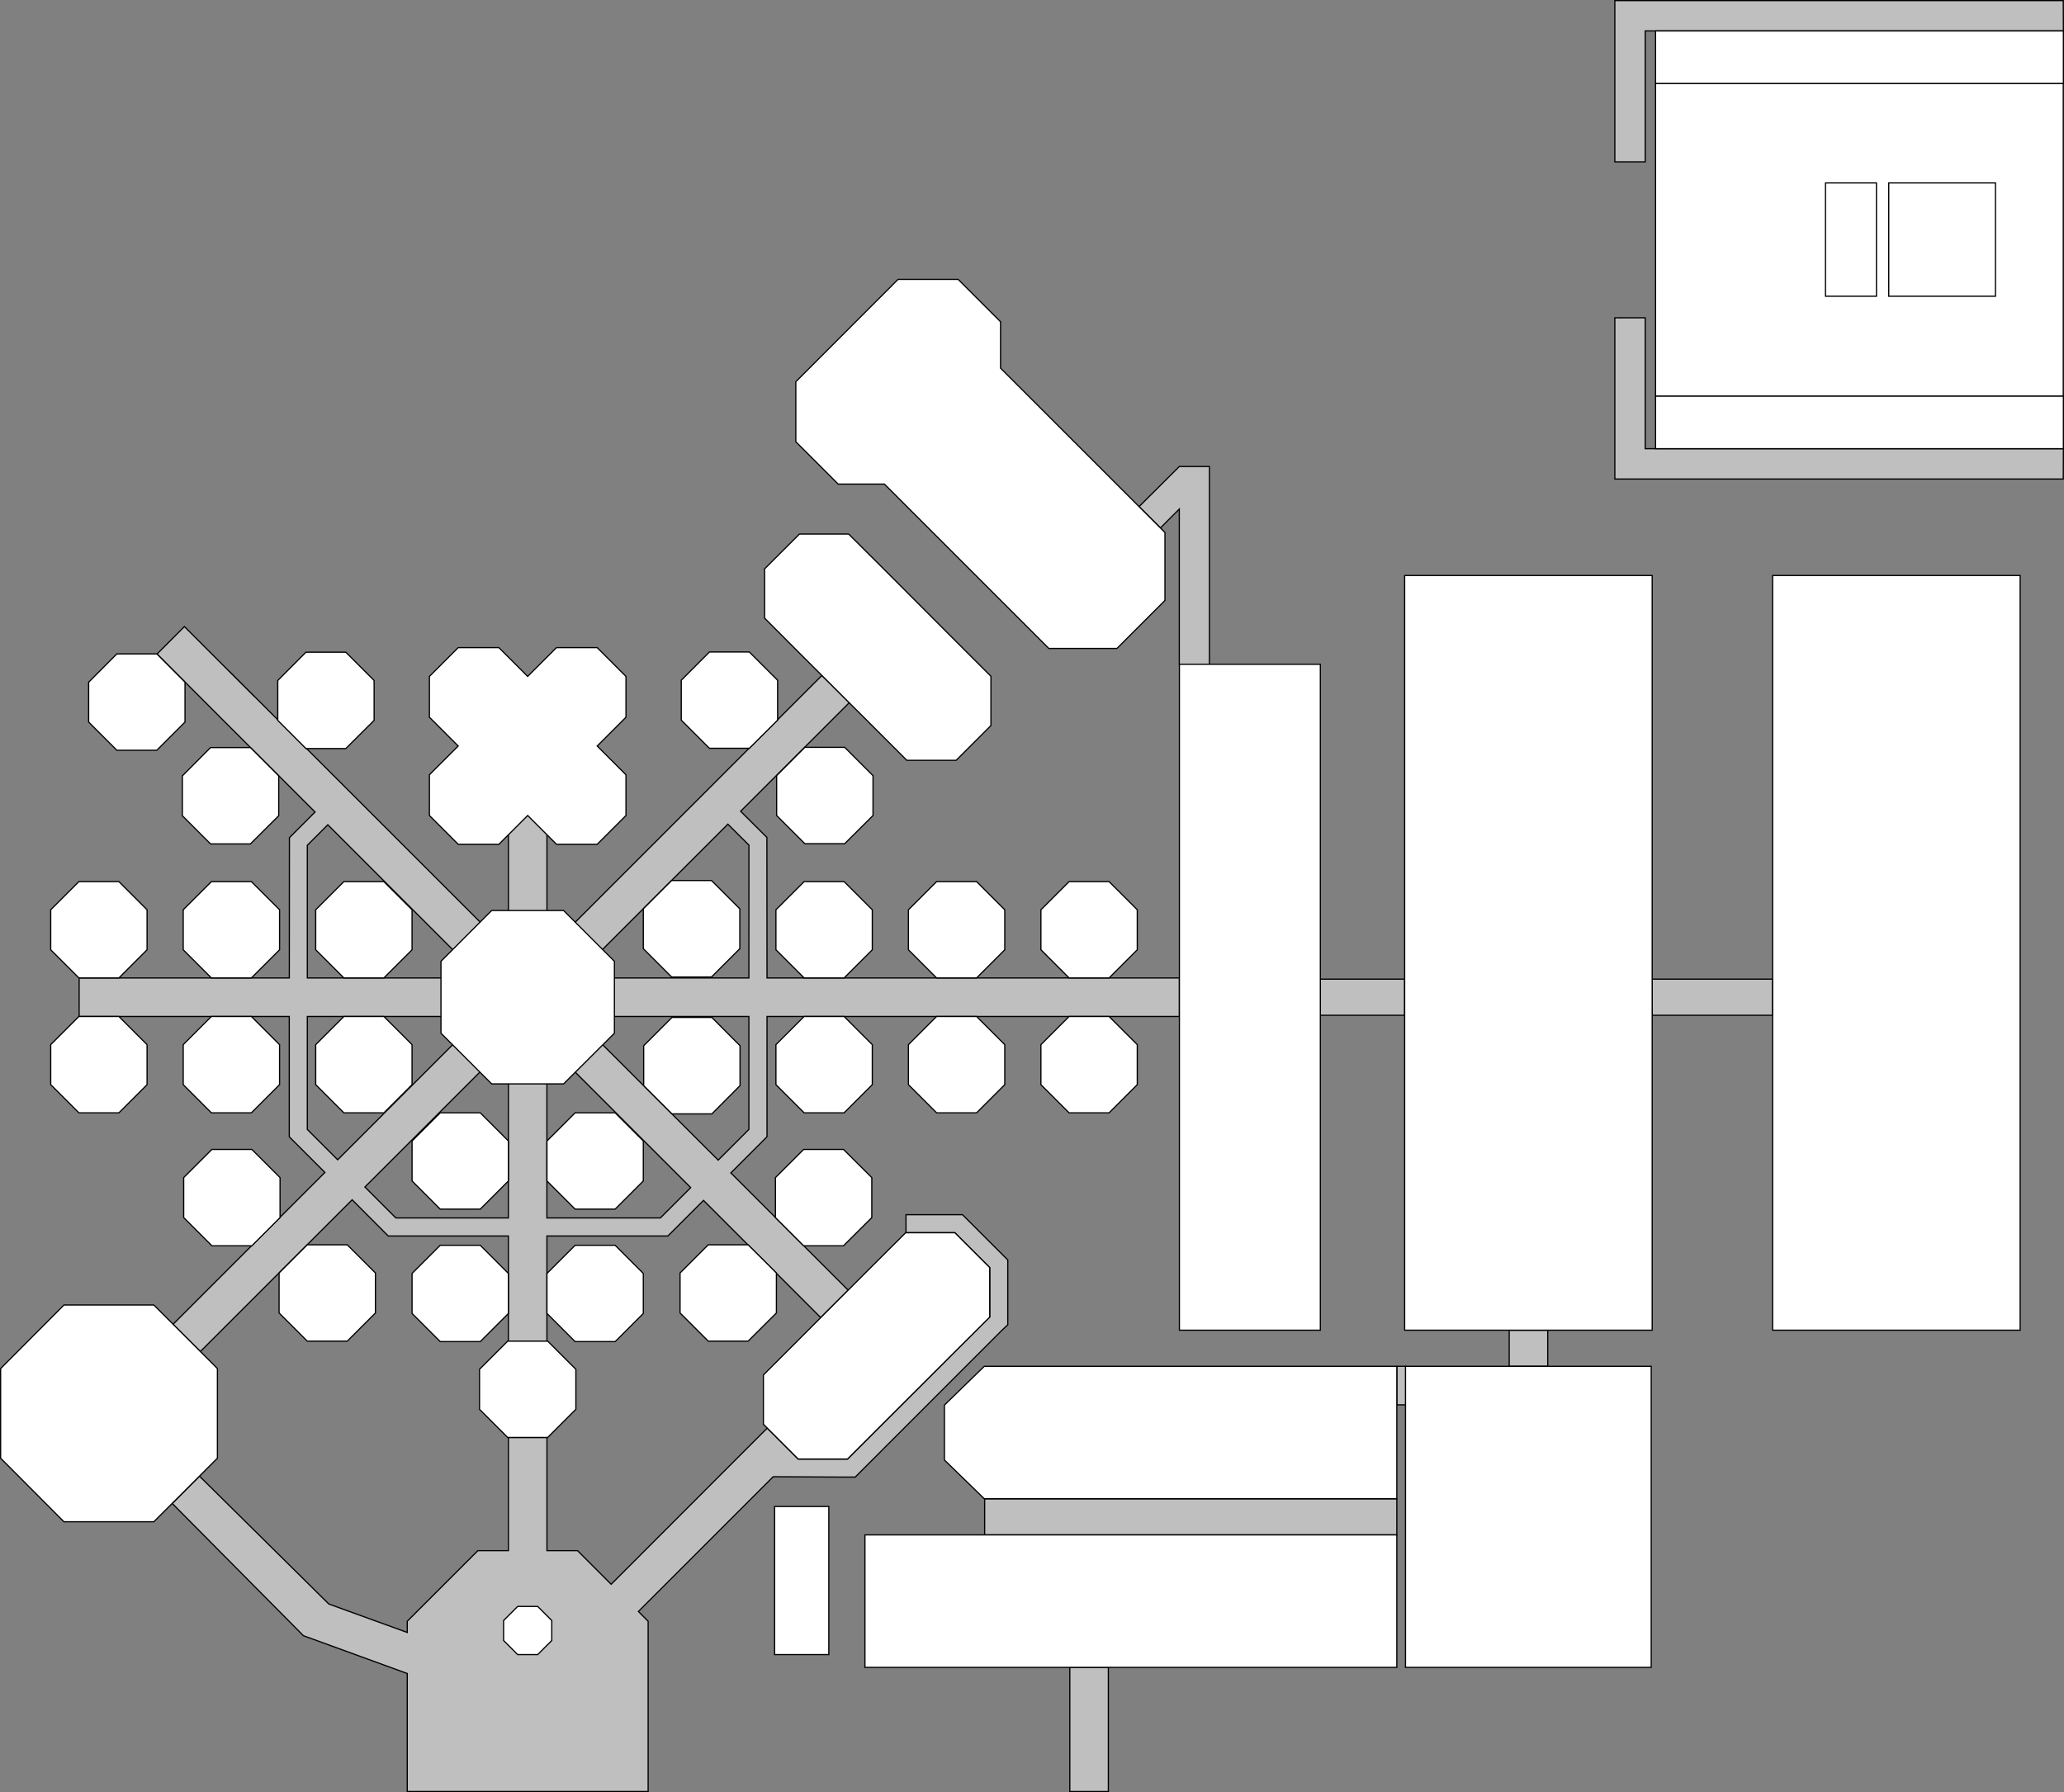 <svg id="Camada_1" data-name="Camada 1" xmlns="http://www.w3.org/2000/svg" width="604.52mm" height="525mm" viewBox="0 0 1713.59 1488.19">
  <rect x="0" y="0" width="1713.59" height="1488.19" fill="#808080" stroke="none"/>
  <defs>
    <style>
      .cls-1 {
        fill: #bfbfbf;
      }

      .cls-1, .cls-2 {
        stroke: #000;
        stroke-miterlimit: 10;
      }

      .cls-2 {
        fill: #fff;
      }
    </style>
  </defs>
  <path id="caminho-3" class="cls-1" d="M679.64,990.29v-99.8H1022v-32H679.64l-.1-115.8v-.9l-21.8-21.7,33.5-33.49,20.9-20.9,35.8-35.8-22.7-22.6-35,35L496.94,835.69V723.19h-32v112.4L232.65,603.3l21.29,21.4-58-58-22.7,22.8,55.1,55.2,76.09,76L283.14,742v.9l-.1,115.6H108.55v32H283v99.8l.6.7,29,29-126.09,126.1,22.7,22.6,126-126,29.3,29.4.7.7h99.7v87.7h32v-87.7h100.4l29.6-29.6,97.3,97.3,22.8-22.7-97.4-97.4L679,991ZM298,748.29l17-17,127.2,127.2H298Zm25.2,261.2L298,984.29v-93.8h144.1Zm141.7,48.3h-93.4l-25.7-25.7L464.94,913Zm126.2,0h-94.2V913.19l119.4,119.4Zm73.5-73.5-25.5,25.5-119.4-119.3h144.9Zm0-125.8H519.44l127.7-127.7,17.5,17.4Z" transform="translate(-42.85 -46.4)"/>
  <polygon id="caminho-4" class="cls-1" points="945.69 420.7 963.39 438.4 979.09 422.7 979.09 551.6 1004.09 551.6 1004.09 387.4 979.09 387.4 945.69 420.7"/>
  <rect id="caminho-5" class="cls-1" x="1252.99" y="1104.59" width="32" height="30"/>
  <rect id="caminho-6" class="cls-1" x="1159.69" y="1134.59" width="7.5" height="32"/>
  <rect id="caminho-7" class="cls-1" x="888.19" y="1384.59" width="32" height="103.1"/>
  <rect id="caminho-8" class="cls-1" x="817.49" y="1244.59" width="342.2" height="30"/>
  <rect id="caminho-9" class="cls-1" x="1371.69" y="813.09" width="100" height="30"/>
  <rect id="caminho-10" class="cls-1" x="1096.19" y="813.09" width="70" height="30"/>
  <polygon id="caminho-11" class="cls-1" points="799.09 1008.69 791.09 1008.69 752.19 1008.69 752.19 1023.69 792.69 1023.69 792.79 1023.69 821.69 1052.59 821.69 1052.69 821.69 1093.69 821.29 1094.09 703.7 1211.59 662.7 1211.59 659.6 1208.49 637 1185.89 628.6 1194.29 507.4 1315.59 479.5 1287.69 454.1 1287.69 454.1 1203.59 454.1 1199.89 454.1 1193.69 422.1 1193.69 422.1 1199.79 422.1 1203.49 422.1 1287.69 396.7 1287.69 338.1 1346.29 338.1 1355.59 273 1331.99 165.6 1225.79 143 1248.49 251.9 1358.29 338.1 1389.69 338.1 1487.69 396.7 1487.69 479.5 1487.69 538.1 1487.69 538.1 1346.29 530 1338.19 641.89 1226.29 701.6 1226.59 710 1226.59 831.09 1105.39 836.69 1100.09 836.69 1054.29 836.69 1046.29 799.09 1008.69"/>
  <polygon id="rampa" class="cls-1" points="1712.99 397.8 1713.09 372.6 1365.89 372.6 1365.89 263.9 1340.69 263.9 1340.69 397.8 1712.99 397.8"/>
  <polygon id="rampa-2" class="cls-1" points="1340.69 0.5 1340.69 134.4 1365.89 134.4 1365.89 25.7 1713.09 25.7 1712.99 0.5 1340.69 0.5"/>
  <polygon id="caixa" class="cls-2" points="429.8 1373.99 418.1 1362.29 418.1 1345.69 429.8 1333.99 446.4 1333.99 458.1 1345.69 458.1 1362.29 446.4 1373.99 429.8 1373.99"/>
  <polygon id="_42" data-name=" 42" class="cls-2" points="668.2 620.6 701.29 620.6 724.79 644.1 724.79 677.2 701.29 700.6 668.2 700.6 644.79 677.2 644.79 644.1 668.2 620.6"/>
  <polygon id="_41" data-name=" 41" class="cls-2" points="622.1 621.39 589 621.39 565.6 598 565.6 564.9 589 541.4 622.1 541.4 645.6 564.9 645.6 598 622.1 621.39"/>
  <polygon id="_40" data-name=" 40" class="cls-2" points="557.6 731.2 590.7 731.2 614.2 754.69 614.2 787.79 590.7 811.29 557.6 811.29 534.1 787.79 534.1 754.69 557.6 731.2"/>
  <polygon id="_39" data-name=" 39" class="cls-2" points="920.79 844.09 944.19 867.49 944.19 900.69 920.79 924.09 887.59 924.09 864.19 900.69 864.19 867.49 887.59 844.09 920.79 844.09"/>
  <polygon id="_38" data-name=" 38" class="cls-2" points="887.59 812.09 864.19 788.69 864.19 755.49 887.59 732.1 920.79 732.1 944.19 755.49 944.19 788.69 920.79 812.09 887.59 812.09"/>
  <polygon id="_37" data-name=" 37" class="cls-2" points="810.79 844.09 834.19 867.49 834.19 900.69 810.79 924.09 777.59 924.09 754.19 900.69 754.19 867.49 777.59 844.09 810.79 844.09"/>
  <polygon id="_36" data-name=" 36" class="cls-2" points="777.59 812.09 754.19 788.69 754.19 755.49 777.59 732.1 810.79 732.1 834.19 755.49 834.19 788.69 810.79 812.09 777.59 812.09"/>
  <polygon id="_35" data-name=" 35" class="cls-2" points="700.79 844.09 724.2 867.49 724.2 900.69 700.79 924.09 667.6 924.09 644.2 900.69 644.2 867.49 667.6 844.09 700.79 844.09"/>
  <polygon id="_34" data-name=" 34" class="cls-2" points="667.6 812.09 644.2 788.69 644.2 755.49 667.6 732.1 700.79 732.1 724.2 755.49 724.2 788.69 700.79 812.09 667.6 812.09"/>
  <polygon id="_33" data-name=" 33" class="cls-2" points="643.79 1011.09 643.79 977.89 667.2 954.49 700.29 954.49 723.79 977.89 723.79 1011.09 700.29 1034.49 667.2 1034.49 643.79 1011.09"/>
  <polygon id="_32" data-name=" 32" class="cls-2" points="644.6 1057.09 644.6 1090.29 621.1 1113.69 588 1113.69 564.6 1090.29 564.6 1057.09 588 1033.69 621.1 1033.69 644.6 1057.09"/>
  <polygon id="_31" data-name=" 31" class="cls-2" points="534.4 901.49 534.4 868.39 557.9 844.89 591 844.89 614.39 868.39 614.39 901.49 591 924.99 557.9 924.99 534.4 901.49"/>
  <polygon id="_30" data-name=" 30" class="cls-2" points="454.1 1057.49 477.5 1034.09 510.7 1034.09 534.1 1057.49 534.1 1090.69 510.7 1114.09 477.5 1114.09 454.1 1090.69 454.1 1057.49"/>
  <polygon id="_29" data-name=" 29" class="cls-2" points="454.1 947.49 477.5 924.09 510.7 924.09 534.1 947.49 534.1 980.69 510.7 1004.09 477.5 1004.09 454.1 980.69 454.1 947.49"/>
  <polygon id="_28" data-name=" 28" class="cls-2" points="422.1 1090.69 398.7 1114.09 365.5 1114.09 342.1 1090.69 342.1 1057.49 365.5 1034.09 398.7 1034.09 422.1 1057.49 422.1 1090.69"/>
  <polygon id="_27" data-name=" 27" class="cls-2" points="422.1 980.69 398.7 1004.09 365.5 1004.09 342.1 980.69 342.1 947.49 365.5 924.09 398.7 924.09 422.1 947.49 422.1 980.69"/>
  <polygon id="_26" data-name=" 26" class="cls-2" points="255.1 1033.69 288.3 1033.69 311.7 1057.09 311.7 1090.29 288.3 1113.69 255.1 1113.69 231.7 1090.29 231.7 1057.09 255.1 1033.69"/>
  <polygon id="_25" data-name=" 25" class="cls-2" points="209.1 1034.49 175.9 1034.49 152.5 1011.09 152.5 977.89 175.9 954.49 209.1 954.49 232.5 977.89 232.5 1011.09 209.1 1034.49"/>
  <polygon id="_24" data-name=" 24" class="cls-2" points="318.7 844.09 342.1 867.49 342.1 900.69 318.7 924.09 285.5 924.09 262.1 900.69 262.1 867.49 285.5 844.09 318.7 844.09"/>
  <polygon id="_23" data-name=" 23" class="cls-2" points="285.5 812.09 262.1 788.69 262.1 755.49 285.5 732.1 318.7 732.1 342.1 755.49 342.1 788.69 318.7 812.09 285.5 812.09"/>
  <polygon id="_22" data-name=" 22" class="cls-2" points="208.7 844.09 232.1 867.49 232.1 900.69 208.7 924.09 175.5 924.09 152.1 900.69 152.1 867.49 175.5 844.09 208.7 844.09"/>
  <polygon id="_21" data-name=" 21" class="cls-2" points="175.5 812.09 152.1 788.69 152.1 755.49 175.5 732.1 208.7 732.1 232.1 755.49 232.1 788.69 208.7 812.09 175.5 812.09"/>
  <polygon id="_20" data-name=" 20" class="cls-2" points="98.7 844.09 122.1 867.49 122.1 900.69 98.7 924.09 65.5 924.09 42.1 900.69 42.1 867.49 65.5 844.09 98.7 844.09"/>
  <polygon id="_19" data-name=" 19" class="cls-2" points="65.5 812.09 42.1 788.69 42.1 755.49 65.5 732.1 98.7 732.1 122.1 755.49 122.1 788.69 98.7 812.09 65.5 812.09"/>
  <polygon id="_18" data-name=" 18" class="cls-2" points="230.6 598.2 230.6 565.1 254 541.6 287.1 541.6 310.6 565.1 310.6 598.2 287.1 621.6 254 621.6 230.6 598.2"/>
  <polygon id="_17" data-name=" 17" class="cls-2" points="231.4 644.29 231.4 677.39 207.9 700.79 174.8 700.79 151.4 677.39 151.4 644.29 174.8 620.79 207.9 620.79 231.4 644.29"/>
  <polygon id="_16" data-name=" 16" class="cls-2" points="153.6 566.5 153.6 599.6 130.2 623 97 623 73.6 599.6 73.6 566.5 97 543 130.2 543 153.6 566.5"/>
  <rect id="_15" data-name=" 15" class="cls-2" x="1471.69" y="477.9" width="205.5" height="626.7"/>
  <rect id="_14" data-name=" 14" class="cls-2" x="1166.89" y="1134.59" width="204" height="250"/>
  <rect id="_13" data-name=" 13" class="cls-2" x="1166.19" y="477.9" width="205.5" height="626.7"/>
  <g id="_12" data-name=" 12">
    <rect id="telhado" class="cls-2" x="1374.49" y="69.3" width="338.5" height="259.7"/>
    <rect class="cls-2" x="1515.59" y="151.9" width="42.3" height="94.1"/>
    <rect class="cls-2" x="1568.09" y="151.9" width="88.6" height="94.1"/>
    <polygon class="cls-2" points="1656.69 329 1600.19 329 1543.79 329 1543.79 329 1487.39 329 1430.99 329 1374.49 329 1374.49 372.6 1430.99 372.6 1487.39 372.6 1543.79 372.6 1543.79 372.6 1600.19 372.6 1656.69 372.6 1713.09 372.6 1713.09 329 1656.69 329"/>
    <polygon class="cls-2" points="1600.19 25.7 1504.39 25.7 1487.39 25.7 1374.49 25.7 1374.49 69.3 1487.39 69.3 1504.39 69.3 1600.19 69.3 1713.09 69.3 1713.09 25.7 1600.19 25.7"/>
  </g>
  <polyline id="_11" data-name=" 11" class="cls-2" points="1113.29 1384.59 1159.69 1384.59 1159.69 1274.59 1113.79 1274.59 1130.89 1274.59 718.1 1274.59 718.1 1384.59 1130.39 1384.59"/>
  <polygon id="_10" data-name=" 10" class="cls-2" points="817.19 1134.59 1159.69 1134.59 1159.69 1244.59 817.19 1244.59 784.09 1212.39 784.09 1166.79 817.19 1134.59"/>
  <rect id="_9" data-name=" 9" class="cls-2" x="979.19" y="551.6" width="117" height="553"/>
  <rect id="_8" data-name=" 8" class="cls-2" x="643.1" y="1250.99" width="45" height="123"/>
  <polygon id="_7" data-name=" 7" class="cls-2" points="732.5 1182.69 703.6 1211.59 662.7 1211.59 633.79 1182.69 633.79 1141.79 662.7 1112.89 722.89 1052.59 751.89 1023.69 792.79 1023.69 821.69 1052.59 821.69 1093.69 792.79 1122.49 732.5 1182.69"/>
  <polygon id="_6" data-name=" 6" class="cls-2" points="793.79 532.7 822.69 561.6 822.69 602.5 793.79 631.39 752.89 631.39 724 602.5 663.7 542.3 634.79 513.3 634.79 472.4 663.7 443.5 704.6 443.5 733.6 472.4 793.79 532.7"/>
  <polygon id="_5" data-name=" 5" class="cls-2" points="830.69 267.2 830.69 305.7 967.19 442.2 967.19 498.6 927.29 538.5 870.79 538.5 734.29 402 695.89 402 660.7 366.8 660.7 317 745.59 232 795.49 232 830.69 267.2"/>
  <polygon id="_4" data-name=" 4" class="cls-2" points="421.5 1193.69 398.1 1170.29 398.1 1137.09 421.5 1113.69 454.7 1113.69 478.1 1137.09 478.1 1170.29 454.7 1193.69 421.5 1193.69"/>
  <polygon id="_3" data-name=" 3" class="cls-2" points="408.2 900.09 366.1 857.99 366.1 798.29 408.2 756.09 467.9 756.09 510.1 798.29 510.1 857.99 467.9 900.09 408.2 900.09"/>
  <polygon id="_2" data-name=" 2" class="cls-2" points="414.2 537.8 438.1 561.7 462 537.8 495.8 537.8 519.7 561.7 519.7 595.6 495.8 619.5 519.7 643.39 519.7 677.2 495.8 701.1 462 701.1 438.1 677.2 414.2 701.1 380.4 701.1 356.5 677.2 356.5 643.39 380.4 619.5 356.5 595.6 356.5 561.7 380.4 537.8 414.2 537.8"/>
  <polygon id="_1" data-name=" 1" class="cls-2" points="53.1 1263.69 0.5 1210.89 0.5 1136.49 53.1 1083.69 127.7 1083.69 180.5 1136.49 180.5 1210.89 127.7 1263.69 53.1 1263.69"/>
</svg>
